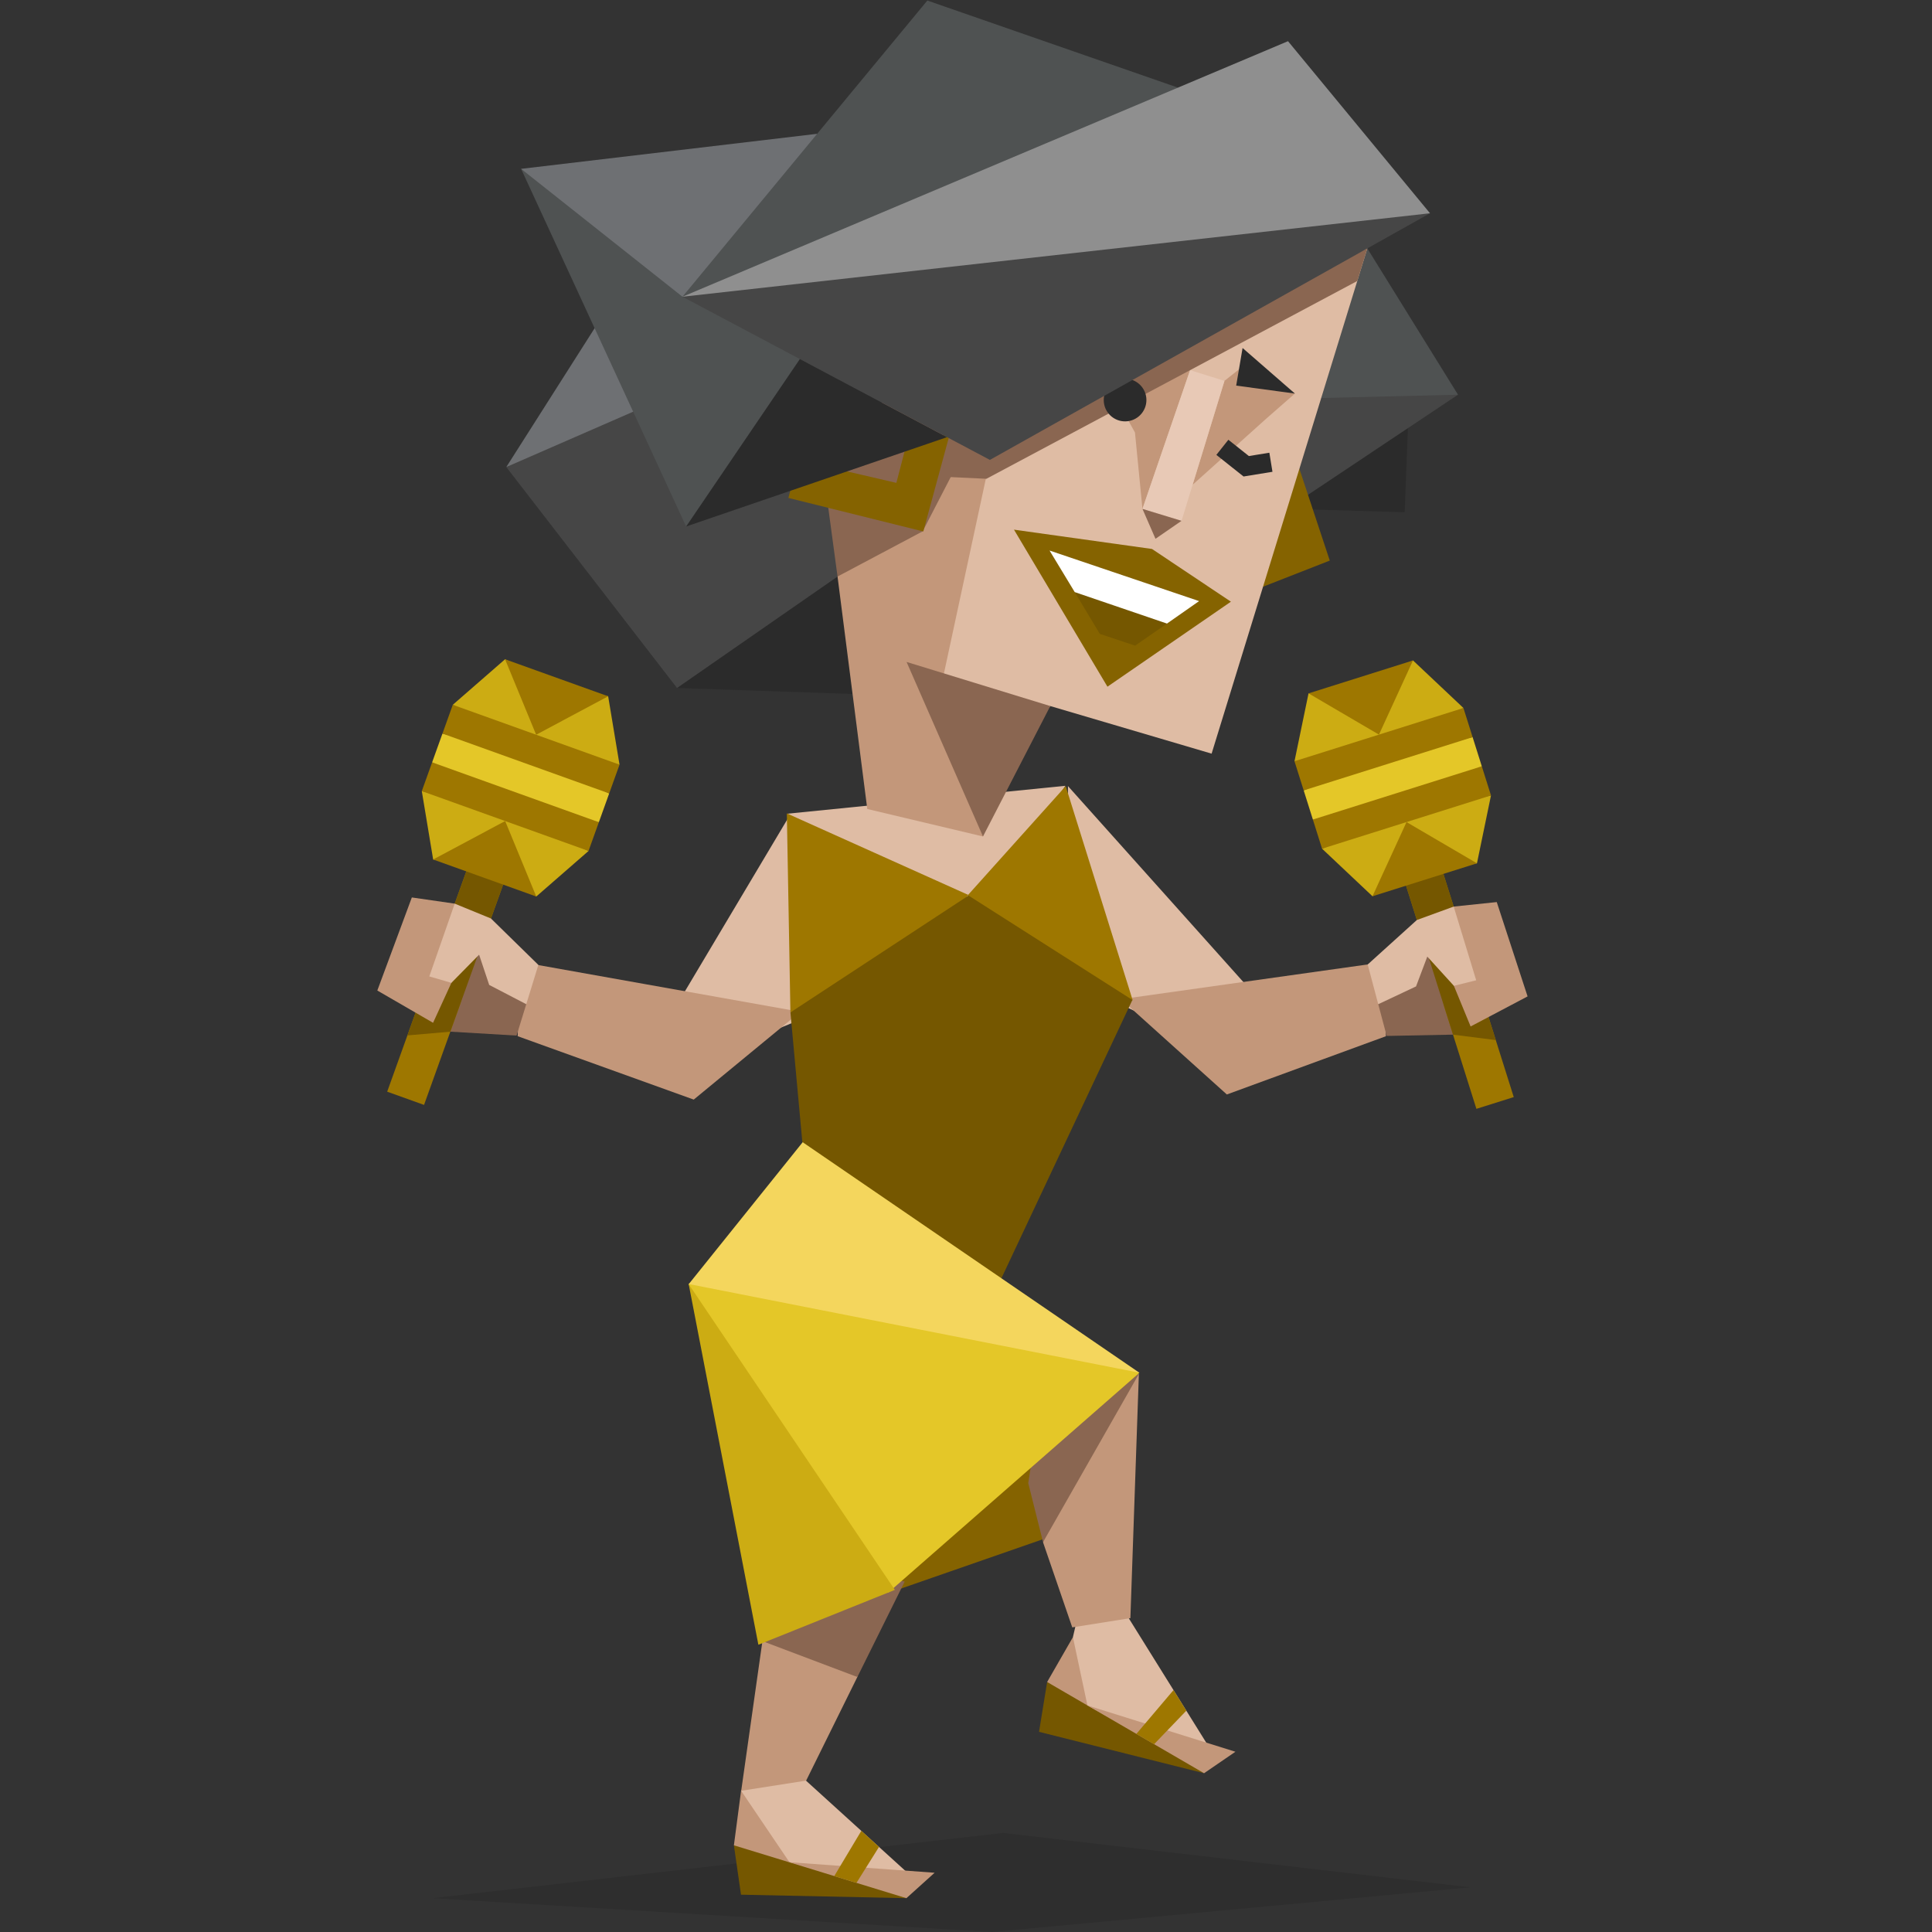 <svg xmlns="http://www.w3.org/2000/svg" viewBox="0 0 400 400" width="400" height="400" preserveAspectRatio="xMidYMid meet" style="width: 100%; height: 100%; transform: translate3d(0px, 0px, 0px); content-visibility: visible;"><rect x="0" y="0" width="400" height="400" fill="#333333" stroke="none"/><defs><clipPath id="__lottie_element_428"><rect width="400" height="400" x="0" y="0"></rect></clipPath></defs><g clip-path="url(#__lottie_element_428)"><g transform="matrix(1,0,0,1,79.47,-0.249)" opacity="0.1" style="display: block;"><g opacity="1" transform="matrix(1,0,0,1,117.531,389.994)"><path fill="rgb(0,0,0)" fill-opacity="1" d=" M-107.403,3.25 C-107.403,3.25 10.683,-10.255 10.683,-10.255 C10.683,-10.255 107.404,1.001 107.404,1.001 C107.404,1.001 8.36,10.255 8.36,10.255 C8.36,10.255 -107.403,3.25 -107.403,3.25z"></path></g></g><g transform="matrix(1,-0.008,0.008,1,76.62,1.089)" opacity="1" style="display: block;"><g opacity="1" transform="matrix(1,0,0,1,123.55,305.243)"><path fill="rgb(133,99,0)" fill-opacity="1" d=" M-17.754,23.931 C-17.754,23.931 13.588,13.313 13.588,13.313 C13.588,13.313 28.354,-21.254 28.354,-21.254 C28.354,-21.254 -26.694,-9.738 -26.694,-9.738 C-26.694,-9.738 -17.754,23.931 -17.754,23.931z"></path></g></g><g transform="matrix(0.998,0.067,-0.067,0.998,88,-9.789)" opacity="1" style="display: block;"><g opacity="1" transform="matrix(1,0,0,1,165.402,189.156)"><path fill="rgb(223,188,164)" fill-opacity="1" d=" M-21.071,-25.964 C-21.071,-25.964 24.615,18.663 24.615,18.663 C24.615,18.663 18.213,28.161 18.213,28.161 C18.213,28.161 -7.609,18.242 -7.609,18.242 C-7.609,18.242 -21.858,6.072 -21.858,6.072 C-21.858,6.072 -20.265,-14.69 -20.265,-14.69 C-20.265,-14.69 -21.071,-25.964 -21.071,-25.964z"></path></g></g><g transform="matrix(0.995,0.097,-0.097,0.995,95.198,-14.797)" opacity="1" style="display: block;"><g opacity="1" transform="matrix(1,0,0,1,185.47,210.071)"><path fill="rgb(195,151,122)" fill-opacity="1" d=" M-27.677,-2.672 C-27.677,-2.672 22.686,-14.842 22.686,-14.842 C22.686,-14.842 26.758,-11.116 26.758,-11.116 C26.758,-11.116 27.677,-0.361 27.677,-0.361 C27.677,-0.361 -3.939,14.841 -3.939,14.841 C-3.939,14.841 -27.677,-2.672 -27.677,-2.672z"></path></g></g><g transform="matrix(0.997,0.072,-0.072,0.997,89.691,-9.944)" opacity="1" style="display: block;"><g opacity="1" transform="matrix(1,0,0,1,0,0)"><g opacity="1" transform="matrix(1,0,0,1,220.931,197.725)"><path fill="rgb(138,102,81)" fill-opacity="1" d=" M-7.811,-0.546 C-7.811,-0.546 4.758,-11.984 4.758,-11.984 C4.758,-11.984 10.001,-3.124 10.001,-3.124 C10.001,-3.124 5.896,10.724 5.896,10.724 C5.896,10.724 -7.786,11.983 -7.786,11.983 C-7.786,11.983 -10.001,5.554 -10.001,5.554 C-10.001,5.554 -7.811,-0.546 -7.811,-0.546z"></path></g><g opacity="1" transform="matrix(1,0,0,1,227.053,198.013)"><path fill="rgb(158,119,0)" fill-opacity="1" d=" M13.255,22.43 C13.255,22.43 5.715,25.418 5.715,25.418 C5.715,25.418 -2.462,4.797 -2.462,4.797 C-2.462,4.797 -4,-0.148 -4,-0.148 C-4,-0.148 -8.919,-11.492 -8.919,-11.492 C-8.919,-11.492 -13.255,-22.426 -13.255,-22.426 C-13.255,-22.426 -5.717,-25.417 -5.717,-25.417 C-5.717,-25.417 -1.466,-14.695 -1.466,-14.695 C-1.466,-14.695 3.594,-0.389 3.594,-0.389 C3.594,-0.389 6.378,5.086 6.378,5.086 C6.378,5.086 13.255,22.43 13.255,22.43z"></path></g><g opacity="1" transform="matrix(1,0,0,1,224.772,190.765)"><path fill="rgb(117,87,0)" fill-opacity="1" d=" M10.973,18.169 C10.973,18.169 2.056,17.685 2.056,17.685 C2.056,17.685 -10.973,-15.18 -10.973,-15.18 C-10.973,-15.18 -3.435,-18.169 -3.435,-18.169 C-3.435,-18.169 10.973,18.169 10.973,18.169z"></path></g><g opacity="1" transform="matrix(1,0,0,1,233.361,193.454)"><path fill="rgb(195,151,122)" fill-opacity="1" d=" M-8.302,-11.472 C-8.302,-11.472 0.526,-13.044 0.526,-13.044 C0.526,-13.044 8.302,5.985 8.302,5.985 C8.302,5.985 -3.018,13.044 -3.018,13.044 C-3.018,13.044 -8.128,2.795 -8.128,2.795 C-8.128,2.795 -8.302,-11.472 -8.302,-11.472z"></path></g><g opacity="1" transform="matrix(1,0,0,1,219.482,192.631)"><path fill="rgb(223,188,164)" fill-opacity="1" d=" M-11.326,2.598 C-11.326,2.598 -8.552,10.648 -8.552,10.648 C-8.552,10.648 -1.013,6.409 -1.013,6.409 C-1.013,6.409 0.87,0.079 0.87,0.079 C0.87,0.079 6.8,5.721 6.8,5.721 C6.8,5.721 11.326,4.243 11.326,4.243 C11.326,4.243 5.576,-10.648 5.576,-10.648 C5.576,-10.648 -1.829,-7.326 -1.829,-7.326 C-1.829,-7.326 -11.326,2.598 -11.326,2.598z"></path></g><g opacity="1" transform="matrix(1,0,0,1,214.054,169.763)"><path fill="rgb(204,172,19)" fill-opacity="1" d=" M15.165,2.935 C15.165,2.935 3.85,5.272 3.85,5.272 C3.85,5.272 -5.926,11.297 -5.926,11.297 C-5.926,11.297 -17.051,2.225 -17.051,2.225 C-17.051,2.225 -1.469,-6.105 -1.469,-6.105 C-1.469,-6.105 17.051,-11.297 17.051,-11.297 C17.051,-11.297 15.165,2.935 15.165,2.935z"></path></g><g opacity="1" transform="matrix(1,0,0,1,212.887,162.285)"><path fill="rgb(158,119,0)" fill-opacity="1" d=" M18.218,-3.819 C18.218,-3.819 -15.885,9.703 -15.885,9.703 C-15.885,9.703 -18.218,3.82 -18.218,3.82 C-18.218,3.82 -1.705,-4.878 -1.705,-4.878 C-1.705,-4.878 15.886,-9.703 15.886,-9.703 C15.886,-9.703 18.218,-3.819 18.218,-3.819z"></path></g><g opacity="1" transform="matrix(1,0,0,1,210.555,156.401)"><path fill="rgb(228,199,40)" fill-opacity="1" d=" M18.219,-3.819 C18.219,-3.819 -15.885,9.703 -15.885,9.703 C-15.885,9.703 -18.219,3.819 -18.219,3.819 C-18.219,3.819 -2.173,-4.695 -2.173,-4.695 C-2.173,-4.695 15.885,-9.703 15.885,-9.703 C15.885,-9.703 18.219,-3.819 18.219,-3.819z"></path></g><g opacity="1" transform="matrix(1,0,0,1,208.221,150.516)"><path fill="rgb(158,119,0)" fill-opacity="1" d=" M18.219,-3.819 C18.219,-3.819 -15.885,9.703 -15.885,9.703 C-15.885,9.703 -18.219,3.819 -18.219,3.819 C-18.219,3.819 -1.707,-4.879 -1.707,-4.879 C-1.707,-4.879 15.887,-9.703 15.887,-9.703 C15.887,-9.703 18.219,-3.819 18.219,-3.819z"></path></g><g opacity="1" transform="matrix(1,0,0,1,207.055,143.038)"><path fill="rgb(204,172,19)" fill-opacity="1" d=" M5.925,-11.296 C5.925,-11.296 -4.149,-5.15 -4.149,-5.15 C-4.149,-5.15 -15.165,-2.934 -15.165,-2.934 C-15.165,-2.934 -17.053,11.297 -17.053,11.297 C-17.053,11.297 17.053,-2.225 17.053,-2.225 C17.053,-2.225 5.925,-11.296 5.925,-11.296z"></path></g><g opacity="1" transform="matrix(1,0,0,1,218.674,173.144)"><path fill="rgb(158,119,0)" fill-opacity="1" d=" M-10.545,7.916 C-10.545,7.916 -4.62,-7.917 -4.62,-7.917 C-4.62,-7.917 10.545,-0.446 10.545,-0.446 C10.545,-0.446 -10.545,7.916 -10.545,7.916z"></path></g><g opacity="1" transform="matrix(1,0,0,1,202.435,139.658)"><path fill="rgb(158,119,0)" fill-opacity="1" d=" M-10.544,0.446 C-10.544,0.446 4.619,7.916 4.619,7.916 C4.619,7.916 10.544,-7.916 10.544,-7.916 C10.544,-7.916 -10.544,0.446 -10.544,0.446z"></path></g></g></g><g transform="matrix(1,0,0,1,79.47,-0.249)" opacity="1" style="display: block;"><g opacity="1" transform="matrix(1,0,0,1,0,0)"><g opacity="1" transform="matrix(1,0,0,1,90.332,387.773)"><path fill="rgb(117,87,0)" fill-opacity="1" d=" M17.856,5.472 C17.856,5.472 -16.387,4.752 -16.387,4.752 C-16.387,4.752 -17.856,-5.472 -17.856,-5.472 C-17.856,-5.472 -1.591,-5.472 -1.591,-5.472 C-1.591,-5.472 17.856,5.472 17.856,5.472z"></path></g><g opacity="1" transform="matrix(1,0,0,1,91.728,372.841)"><path fill="rgb(223,188,164)" fill-opacity="1" d=" M-2.721,-17.85 C-2.721,-17.85 -4.356,-3.957 -4.356,-3.957 C-4.356,-3.957 17.765,16.124 17.765,16.124 C17.765,16.124 12.687,17.85 12.687,17.85 C12.687,17.85 -7.752,12.96 -7.752,12.96 C-7.752,12.96 -15.987,7.098 -15.987,7.098 C-15.987,7.098 -17.765,-1.842 -17.765,-1.842 C-17.765,-1.842 -2.721,-17.85 -2.721,-17.85z"></path></g><g opacity="1" transform="matrix(1,0,0,1,93.256,382.122)"><path fill="rgb(195,151,122)" fill-opacity="1" d=" M-19.292,-11.123 C-19.292,-11.123 -9.28,3.679 -9.28,3.679 C-9.28,3.679 20.78,5.858 20.78,5.858 C20.78,5.858 14.933,11.123 14.933,11.123 C14.933,11.123 -20.78,0.179 -20.78,0.179 C-20.78,0.179 -19.292,-11.123 -19.292,-11.123z"></path></g><g opacity="1" transform="matrix(1,0,0,1,97.888,384.693)"><path fill="rgb(158,119,0)" fill-opacity="1" d=" M0.968,-5.385 C0.968,-5.385 -4.632,3.975 -4.632,3.975 C-4.632,3.975 -0.035,5.385 -0.035,5.385 C-0.035,5.385 4.632,-2.059 4.632,-2.059 C4.632,-2.059 0.968,-5.385 0.968,-5.385z"></path></g></g><g opacity="1" transform="matrix(1,0.01,-0.01,1,3.737,-0.729)"><g opacity="1" transform="matrix(1,0,0,1,85.908,350.961)"><path fill="rgb(195,151,122)" fill-opacity="1" d=" M11.945,-3.931 C11.945,-3.931 1.477,17.8 1.477,17.8 C1.477,17.8 -11.945,20.039 -11.945,20.039 C-11.945,20.039 -7.871,-10.931 -7.871,-10.931 C-7.871,-10.931 -2.667,-20.038 -2.667,-20.038 C-2.667,-20.038 11.945,-3.931 11.945,-3.931z"></path></g><g opacity="1" transform="matrix(1,0,0,1,92.508,335.213)"><path fill="rgb(138,102,81)" fill-opacity="1" d=" M-14.339,4.809 C-14.339,4.809 5.266,11.995 5.266,11.995 C5.266,11.995 14.864,-7.863 14.864,-7.863 C14.864,-7.863 -2.838,-11.817 -2.838,-11.817 C-2.838,-11.817 -14.339,4.809 -14.339,4.809z"></path></g></g></g><g transform="matrix(0.998,-0.066,0.066,0.998,66.131,6.599)" opacity="1" style="display: block;"><g opacity="1" transform="matrix(1,0,0,1,73.26,193.67)"><path fill="rgb(223,188,164)" fill-opacity="1" d=" M13.163,-25.394 C13.163,-25.394 -15.748,16.574 -15.748,16.574 C-15.748,16.574 -5.767,23.094 -5.767,23.094 C-5.767,23.094 13.597,16.574 13.597,16.574 C13.597,16.574 15.748,-12.326 15.748,-12.326 C15.748,-12.326 13.163,-25.394 13.163,-25.394z"></path></g></g><g transform="matrix(0.994,-0.112,0.112,0.994,55.811,10.233)" opacity="1" style="display: block;"><g opacity="1" transform="matrix(1,0,0,1,57.512,210.174)"><path fill="rgb(195,151,122)" fill-opacity="1" d=" M29.345,0.069 C29.345,0.069 -23.576,-15.653 -23.576,-15.653 C-23.576,-15.653 -27.843,-12.154 -27.843,-12.154 C-27.843,-12.154 -29.345,-1.465 -29.345,-1.465 C-29.345,-1.465 5.393,15.652 5.393,15.652 C5.393,15.652 29.345,0.069 29.345,0.069z"></path></g></g><g transform="matrix(0.996,-0.094,0.094,0.996,53.414,17.225)" opacity="1" style="display: block;"><g opacity="1" transform="matrix(0.984,-0.177,0.177,0.984,-56.968,31.753)"><g opacity="1" transform="matrix(1,0,0,1,141.02,354.955)"><path fill="rgb(117,87,0)" fill-opacity="1" d=" M15.301,13.458 C15.301,13.458 -15.301,-3.975 -15.301,-3.975 C-15.301,-3.975 -10.913,-13.458 -10.913,-13.458 C-10.913,-13.458 4.301,-0.236 4.301,-0.236 C4.301,-0.236 15.301,13.458 15.301,13.458z"></path></g><g opacity="1" transform="matrix(1,0,0,1,146.846,344.194)"><path fill="rgb(223,188,164)" fill-opacity="1" d=" M3.052,-10.978 C3.052,-10.978 12.359,20.797 12.359,20.797 C12.359,20.797 8.143,19.789 8.143,19.789 C8.143,19.789 3.296,17.288 3.296,17.288 C3.296,17.288 -10.009,4.212 -10.009,4.212 C-10.009,4.212 -12.359,-3.698 -12.359,-3.698 C-12.359,-3.698 -9.104,-10.206 -9.104,-10.206 C-9.104,-10.206 -3.302,-20.797 -3.302,-20.797 C-3.302,-20.797 3.052,-10.978 3.052,-10.978z"></path></g><g opacity="1" transform="matrix(1,0,0,1,146.938,351.201)"><path fill="rgb(195,151,122)" fill-opacity="1" d=" M-9.196,-17.212 C-9.196,-17.212 -10.1,-2.793 -10.1,-2.793 C-10.1,-2.793 16.831,14.673 16.831,14.673 C16.831,14.673 9.383,17.212 9.383,17.212 C9.383,17.212 -16.83,-9.703 -16.83,-9.703 C-16.83,-9.703 -9.196,-17.212 -9.196,-17.212z"></path></g><g opacity="1" transform="matrix(1,0,0,1,150.641,354.991)"><path fill="rgb(158,119,0)" fill-opacity="1" d=" M4.212,-4.854 C4.212,-4.854 -5.624,1.814 -5.624,1.814 C-5.624,1.814 -2.664,4.854 -2.664,4.854 C-2.664,4.854 5.624,-0.036 5.624,-0.036 C5.624,-0.036 4.212,-4.854 4.212,-4.854z"></path></g></g><g opacity="1" transform="matrix(1,0,0,1,144.996,307.47)"><path fill="rgb(195,151,122)" fill-opacity="1" d=" M11.398,-24.395 C11.398,-24.395 4.902,25.746 4.902,25.746 C4.902,25.746 -7.254,26.518 -7.254,26.518 C-7.254,26.518 -11.612,8.451 -11.612,8.451 C-11.612,8.451 -0.455,-26.517 -0.455,-26.517 C-0.455,-26.517 11.398,-24.395 11.398,-24.395z"></path></g><g opacity="1" transform="matrix(1,0,0,1,143.543,296.926)"><path fill="rgb(138,102,81)" fill-opacity="1" d=" M-12.062,6.477 C-12.062,6.477 -10.167,18.94 -10.167,18.94 C-10.167,18.94 12.851,-13.849 12.851,-13.849 C12.851,-13.849 -5.165,-20.724 -5.165,-20.724 C-5.165,-20.724 -12.062,6.477 -12.062,6.477z"></path></g></g><g transform="matrix(1,-0.019,0.019,1,73.956,2.086)" opacity="1" style="display: block;"><g opacity="1" transform="matrix(1,0,0,1,114.311,175.429)"><path fill="rgb(223,188,164)" fill-opacity="1" d=" M-28.488,-7.409 C-28.488,-7.409 29.207,-12.096 29.207,-12.096 C29.207,-12.096 10.714,14.434 10.714,14.434 C10.714,14.434 -28.488,-7.409 -28.488,-7.409z"></path></g><g opacity="1" transform="matrix(1,0,0,1,105.27,190.14)"><path fill="rgb(158,119,0)" fill-opacity="1" d=" M-19.51,-22.193 C-19.51,-22.193 -19.551,19.013 -19.551,19.013 C-19.551,19.013 9.003,6.812 9.003,6.812 C9.003,6.812 17.709,-4.613 17.709,-4.613 C17.709,-4.613 -19.51,-22.193 -19.51,-22.193z"></path></g><g opacity="1" transform="matrix(1,0,0,1,141.292,184.197)"><path fill="rgb(158,119,0)" fill-opacity="1" d=" M-18.456,1.455 C-18.456,1.455 2.289,-20.793 2.289,-20.793 C2.289,-20.793 15.314,23.793 15.314,23.793 C15.314,23.793 -7.496,16.067 -7.496,16.067 C-7.496,16.067 -18.456,1.455 -18.456,1.455z"></path></g><g opacity="1" transform="matrix(1,0,0,1,122.325,228.814)"><path fill="rgb(117,87,0)" fill-opacity="1" d=" M-36.605,-19.661 C-36.605,-19.661 -34.646,7.282 -34.646,7.282 C-34.646,7.282 2.573,43.16 2.573,43.16 C2.573,43.16 34.218,-20.896 34.218,-20.896 C34.218,-20.896 0.712,-43.148 0.712,-43.148 C0.712,-43.148 -36.605,-19.661 -36.605,-19.661z"></path></g></g><g transform="matrix(1,-0.008,0.008,1,76.62,1.089)" opacity="1" style="display: block;"><g opacity="1" transform="matrix(1,0,0,1,110.15,289.148)"><path fill="rgb(228,199,40)" fill-opacity="1" d=" M-19.817,-39.911 C-19.817,-39.911 46.85,-4.751 46.85,-4.751 C46.85,-4.751 -5.455,40.299 -5.455,40.299 C-5.455,40.299 -16.878,37.896 -16.878,37.896 C-16.878,37.896 -46.345,-23.88 -46.345,-23.88 C-46.345,-23.88 -19.817,-39.911 -19.817,-39.911z"></path></g><g opacity="1" transform="matrix(1,0,0,1,85.332,302.306)"><path fill="rgb(204,172,19)" fill-opacity="1" d=" M-21.487,-37.018 C-21.487,-37.018 20.687,26.619 20.687,26.619 C20.687,26.619 -7.659,37.753 -7.659,37.753 C-7.659,37.753 -21.487,-37.018 -21.487,-37.018z"></path></g><g opacity="1" transform="matrix(1,0,0,1,110.15,259.586)"><path fill="rgb(244,214,93)" fill-opacity="1" d=" M46.854,24.793 C46.854,24.793 -46.284,5.683 -46.284,5.683 C-46.284,5.683 -22.471,-23.49 -22.471,-23.49 C-22.471,-23.49 46.854,24.793 46.854,24.793z"></path></g></g><g transform="matrix(0.996,-0.087,0.087,0.996,60.74,8.982)" opacity="1" style="display: block;"><g opacity="1" transform="matrix(1,0,0,1,0,0)"><g opacity="1" transform="matrix(1,0,0,1,20.979,196.403)"><path fill="rgb(138,102,81)" fill-opacity="1" d=" M7.896,-0.203 C7.896,-0.203 -4.034,-12.307 -4.034,-12.307 C-4.034,-12.307 -9.75,-3.746 -9.75,-3.746 C-9.75,-3.746 -6.406,10.305 -6.406,10.305 C-6.406,10.305 7.188,12.307 7.188,12.307 C7.188,12.307 9.75,6.007 9.75,6.007 C9.75,6.007 7.896,-0.203 7.896,-0.203z"></path></g><g opacity="1" transform="matrix(1,0,0,1,14.916,196.276)"><path fill="rgb(158,119,0)" fill-opacity="1" d=" M-14.454,21.674 C-14.454,21.674 -7.088,25.069 -7.088,25.069 C-7.088,25.069 2.197,4.922 2.197,4.922 C2.197,4.922 4.003,0.068 4.003,0.068 C4.003,0.068 9.53,-10.991 9.53,-10.991 C9.53,-10.991 14.454,-21.675 14.454,-21.675 C14.454,-21.675 7.09,-25.07 7.09,-25.07 C7.09,-25.07 2.263,-14.596 2.263,-14.596 C2.263,-14.596 -3.567,-0.586 -3.567,-0.586 C-3.567,-0.586 -6.644,4.731 -6.644,4.731 C-6.644,4.731 -14.454,21.674 -14.454,21.674z"></path></g><g opacity="1" transform="matrix(1,0,0,1,17.507,188.957)"><path fill="rgb(117,87,0)" fill-opacity="1" d=" M-11.863,17.751 C-11.863,17.751 -2.934,17.751 -2.934,17.751 C-2.934,17.751 11.863,-14.355 11.863,-14.355 C11.863,-14.355 4.499,-17.751 4.499,-17.751 C4.499,-17.751 -11.863,17.751 -11.863,17.751z"></path></g><g opacity="1" transform="matrix(1,0,0,1,9.015,191.447)"><path fill="rgb(195,151,122)" fill-opacity="1" d=" M8.765,-11.071 C8.765,-11.071 0.034,-13.12 0.034,-13.12 C0.034,-13.12 -8.765,5.457 -8.765,5.457 C-8.765,5.457 2.156,13.12 2.156,13.12 C2.156,13.12 7.815,3.164 7.815,3.164 C7.815,3.164 8.765,-11.071 8.765,-11.071z"></path></g><g opacity="1" transform="matrix(1,0,0,1,22.582,191.393)"><path fill="rgb(223,188,164)" fill-opacity="1" d=" M11.354,3.129 C11.354,3.129 8.147,11.017 8.147,11.017 C8.147,11.017 0.849,6.372 0.849,6.372 C0.849,6.372 -0.687,-0.048 -0.687,-0.048 C-0.687,-0.048 -6.915,5.263 -6.915,5.263 C-6.915,5.263 -11.354,3.539 -11.354,3.539 C-11.354,3.539 -4.802,-11.017 -4.802,-11.017 C-4.802,-11.017 2.412,-7.297 2.412,-7.297 C2.412,-7.297 11.354,3.129 11.354,3.129z"></path></g><g opacity="1" transform="matrix(1,0,0,1,29.679,168.472)"><path fill="rgb(204,172,19)" fill-opacity="1" d=" M-15.549,2.408 C-15.549,2.408 -4.378,5.356 -4.378,5.356 C-4.378,5.356 5.055,11.905 5.055,11.905 C5.055,11.905 16.659,3.45 16.659,3.45 C16.659,3.45 1.551,-5.714 1.551,-5.714 C1.551,-5.714 -16.659,-11.905 -16.659,-11.905 C-16.659,-11.905 -15.549,2.408 -15.549,2.408z"></path></g><g opacity="1" transform="matrix(1,0,0,1,31.003,161.37)"><path fill="rgb(158,119,0)" fill-opacity="1" d=" M-17.983,-4.804 C-17.983,-4.804 15.334,10.551 15.334,10.551 C15.334,10.551 17.983,4.804 17.983,4.804 C17.983,4.804 1.968,-4.779 1.968,-4.779 C1.968,-4.779 -15.336,-10.551 -15.336,-10.551 C-15.336,-10.551 -17.983,-4.804 -17.983,-4.804z"></path></g><g opacity="1" transform="matrix(1,0,0,1,33.652,155.622)"><path fill="rgb(228,199,40)" fill-opacity="1" d=" M-17.984,-4.804 C-17.984,-4.804 15.334,10.552 15.334,10.552 C15.334,10.552 17.984,4.803 17.984,4.803 C17.984,4.803 2.424,-4.572 2.424,-4.572 C2.424,-4.572 -15.334,-10.553 -15.334,-10.553 C-15.334,-10.553 -17.984,-4.804 -17.984,-4.804z"></path></g><g opacity="1" transform="matrix(1,0,0,1,36.303,149.872)"><path fill="rgb(158,119,0)" fill-opacity="1" d=" M-17.984,-4.804 C-17.984,-4.804 15.333,10.552 15.333,10.552 C15.333,10.552 17.984,4.803 17.984,4.803 C17.984,4.803 1.969,-4.779 1.969,-4.779 C1.969,-4.779 -15.336,-10.552 -15.336,-10.552 C-15.336,-10.552 -17.984,-4.804 -17.984,-4.804z"></path></g><g opacity="1" transform="matrix(1,0,0,1,37.627,142.771)"><path fill="rgb(204,172,19)" fill-opacity="1" d=" M-5.055,-11.904 C-5.055,-11.904 4.669,-5.219 4.669,-5.219 C4.669,-5.219 15.548,-2.408 15.548,-2.408 C15.548,-2.408 16.66,11.905 16.66,11.905 C16.66,11.905 -16.66,-3.451 -16.66,-3.451 C-16.66,-3.451 -5.055,-11.904 -5.055,-11.904z"></path></g><g opacity="1" transform="matrix(1,0,0,1,24.433,172.31)"><path fill="rgb(158,119,0)" fill-opacity="1" d=" M10.302,8.066 C10.302,8.066 5.245,-8.066 5.245,-8.066 C5.245,-8.066 -10.302,-1.43 -10.302,-1.43 C-10.302,-1.43 10.302,8.066 10.302,8.066z"></path></g><g opacity="1" transform="matrix(1,0,0,1,42.873,138.933)"><path fill="rgb(158,119,0)" fill-opacity="1" d=" M10.301,1.43 C10.301,1.43 -5.247,8.065 -5.247,8.065 C-5.247,8.065 -10.301,-8.065 -10.301,-8.065 C-10.301,-8.065 10.301,1.43 10.301,1.43z"></path></g></g></g><g transform="matrix(1,-0.016,0.016,1,74.412,1.741)" opacity="1" style="display: block;"><g opacity="1" transform="matrix(1,0,0,1,81.732,127.98)"><path fill="rgb(43,43,43)" fill-opacity="1" d=" M-18.238,13.735 C-18.238,13.735 18.238,15.561 18.238,15.561 C18.238,15.561 18.238,-15.561 18.238,-15.561 C18.238,-15.561 -18.238,13.735 -18.238,13.735z"></path></g><g opacity="1" transform="matrix(1,0,0,1,46.68,77.182)"><path fill="rgb(110,112,115)" fill-opacity="1" d=" M6.234,-18.236 C6.234,-18.236 -17.795,18.236 -17.795,18.236 C-17.795,18.236 17.795,9.417 17.795,9.417 C17.795,9.417 6.234,-18.236 6.234,-18.236z"></path></g><g opacity="1" transform="matrix(1,0,0,1,0,0)"><g opacity="1" transform="matrix(1,0,0,1,202.996,93.205)"><path fill="rgb(43,43,43)" fill-opacity="1" d=" M12.641,-2.855 C12.641,-2.855 11.693,14.54 11.693,14.54 C11.693,14.54 -12.641,13.44 -12.641,13.44 C-12.641,13.44 -7.26,-14.54 -7.26,-14.54 C-7.26,-14.54 12.641,-2.855 12.641,-2.855z"></path></g><g opacity="1" transform="matrix(1,0,0,1,210.324,71.19)"><path fill="rgb(79,82,82)" fill-opacity="1" d=" M-2.496,-18.177 C-2.496,-18.177 15.79,12.407 15.79,12.407 C15.79,12.407 -4.425,18.177 -4.425,18.177 C-4.425,18.177 -12.536,12.64 -12.536,12.64 C-12.536,12.64 -15.79,-11.004 -15.79,-11.004 C-15.79,-11.004 -2.496,-18.177 -2.496,-18.177z"></path></g><g opacity="1" transform="matrix(1,0,0,1,204.764,95.121)"><path fill="rgb(70,70,70)" fill-opacity="1" d=" M21.35,-11.524 C21.35,-11.524 -6.976,-11.291 -6.976,-11.291 C-6.976,-11.291 -21.35,-2.759 -21.35,-2.759 C-21.35,-2.759 -14.409,11.524 -14.409,11.524 C-14.409,11.524 21.35,-11.524 21.35,-11.524z"></path></g></g><g opacity="1" transform="matrix(1,0,0,1,63.371,95.434)"><path fill="rgb(70,70,70)" fill-opacity="1" d=" M-34.486,-0.016 C-34.486,-0.016 11.12,21.338 11.12,21.338 C11.12,21.338 33.712,23.745 33.712,23.745 C33.712,23.745 34.486,-3.055 34.486,-3.055 C34.486,-3.055 22.378,-23.745 22.378,-23.745 C22.378,-23.745 -34.486,-0.016 -34.486,-0.016z"></path></g><g opacity="1" transform="matrix(0.999,-0.032,0.032,0.999,189.323,107.176)"><path fill="rgb(133,99,0)" fill-opacity="1" d=" M1.679,-16.959 C1.679,-16.959 9.371,10.641 9.371,10.641 C9.371,10.641 -9.371,16.959 -9.371,16.959 C-9.371,16.959 -6.181,7.173 -6.181,7.173 C-6.181,7.173 -1.223,5.442 -1.223,5.442 C-1.223,5.442 -3.202,-1.975 -3.202,-1.975 C-3.202,-1.975 -4.577,-7.688 -4.577,-7.688 C-4.577,-7.688 1.679,-16.959 1.679,-16.959z"></path></g><g opacity="1" transform="matrix(1,0,0,1,151.081,106.504)"><path fill="rgb(223,188,164)" fill-opacity="1" d=" M-56.747,-10.537 C-56.747,-10.537 -51.07,22.144 -51.07,22.144 C-51.07,22.144 -40.576,52.243 -40.576,52.243 C-40.576,52.243 -21.556,53.49 -21.556,53.49 C-21.556,53.49 -10.39,40.188 -10.39,40.188 C-10.39,40.188 22.844,50.573 22.844,50.573 C22.844,50.573 56.747,-53.49 56.747,-53.49 C56.747,-53.49 -23.633,-34.071 -23.633,-34.071 C-23.633,-34.071 -56.747,-10.537 -56.747,-10.537z"></path></g><g opacity="1" transform="matrix(1,0,0,1,117.513,123.856)"><path fill="rgb(195,151,122)" fill-opacity="1" d=" M11.494,-28.315 C11.494,-28.315 0.842,17.588 0.842,17.588 C0.842,17.588 23.179,22.836 23.179,22.836 C23.179,22.836 10.062,38.344 10.062,38.344 C10.062,38.344 8.815,49.607 8.815,49.607 C8.815,49.607 -15.043,43.535 -15.043,43.535 C-15.043,43.535 -20.429,-4.677 -20.429,-4.677 C-20.429,-4.677 -18.491,-12.775 -18.491,-12.775 C-18.491,-12.775 -23.179,-27.888 -23.179,-27.888 C-23.179,-27.888 3.184,-49.607 3.184,-49.607 C3.184,-49.607 11.494,-28.315 11.494,-28.315z"></path></g><g opacity="1" transform="matrix(1,0,0,1,181.618,89.366)"><path fill="rgb(195,151,122)" fill-opacity="1" d=" M-0.422,-12.001 C-0.422,-12.001 -3.799,-9.403 -3.799,-9.403 C-3.799,-9.403 -10.741,12.001 -10.741,12.001 C-10.741,12.001 4.723,-1.445 4.723,-1.445 C4.723,-1.445 10.741,-6.548 10.741,-6.548 C10.741,-6.548 -0.422,-12.001 -0.422,-12.001z"></path></g><g opacity="1" transform="matrix(1,0,0,1,159.887,88.832)"><path fill="rgb(195,151,122)" fill-opacity="1" d=" M10.857,-11.207 C10.857,-11.207 5.73,-16.919 5.73,-16.919 C5.73,-16.919 -10.857,-17.355 -10.857,-17.355 C-10.857,-17.355 -0.761,1.517 -0.761,1.517 C-0.761,1.517 0.536,17.355 0.536,17.355 C0.536,17.355 10.857,-11.207 10.857,-11.207z"></path></g><g opacity="1" transform="matrix(1,0,0,1,109.229,99.695)"><path fill="rgb(138,102,81)" fill-opacity="1" d=" M5.625,10.415 C5.625,10.415 -12.146,19.483 -12.146,19.483 C-12.146,19.483 -14.896,-3.728 -14.896,-3.728 C-14.896,-3.728 0.572,-19.483 0.572,-19.483 C0.572,-19.483 14.896,-6.845 14.896,-6.845 C14.896,-6.845 5.625,10.415 5.625,10.415z"></path></g><g opacity="1" transform="matrix(1,0,0,1,169.121,93.205)"><path fill="rgb(232,201,182)" fill-opacity="1" d=" M1.623,-15.579 C1.623,-15.579 8.698,-13.242 8.698,-13.242 C8.698,-13.242 -0.648,15.579 -0.648,15.579 C-0.648,15.579 -8.698,12.983 -8.698,12.983 C-8.698,12.983 1.623,-15.579 1.623,-15.579z"></path></g><g opacity="1" transform="matrix(1,0,0,1,164.448,109.303)"><path fill="rgb(138,102,81)" fill-opacity="1" d=" M-4.025,-3.116 C-4.025,-3.116 -1.427,3.116 -1.427,3.116 C-1.427,3.116 4.025,-0.518 4.025,-0.518 C4.025,-0.518 -4.025,-3.116 -4.025,-3.116z"></path></g><g opacity="1" transform="matrix(1,0,0,1,161.128,76.225)"><path fill="rgb(138,102,81)" fill-opacity="1" d=" M44.515,-16.502 C44.515,-16.502 -32.9,23.212 -32.9,23.212 C-32.9,23.212 -46.7,22.347 -46.7,22.347 C-46.7,22.347 -41.58,10.016 -41.58,10.016 C-41.58,10.016 4.49,-4.312 4.49,-4.312 C4.49,-4.312 46.7,-23.212 46.7,-23.212 C46.7,-23.212 44.515,-16.502 44.515,-16.502z"></path></g><g opacity="1" transform="matrix(1,0,0,1,61.472,71.031)"><path fill="rgb(79,82,82)" fill-opacity="1" d=" M18.395,-15.911 C18.395,-15.911 13.936,-26.599 13.936,-26.599 C13.936,-26.599 -28.536,-37.286 -28.536,-37.286 C-28.536,-37.286 4.439,37.286 4.439,37.286 C4.439,37.286 25.768,18.335 25.768,18.335 C25.768,18.335 28.536,3.005 28.536,3.005 C28.536,3.005 18.395,-15.911 18.395,-15.911z"></path></g><g opacity="1" transform="matrix(1,0,0,1,63.635,44.109)"><path fill="rgb(110,112,115)" fill-opacity="1" d=" M2.277,16.639 C2.277,16.639 -30.699,-10.365 -30.699,-10.365 C-30.699,-10.365 30.699,-16.639 30.699,-16.639 C30.699,-16.639 23.267,4.926 23.267,4.926 C23.267,4.926 2.277,16.639 2.277,16.639z"></path></g><g opacity="1" transform="matrix(1,0,0,1,117.536,30.5)"><path fill="rgb(79,82,82)" fill-opacity="1" d=" M-51.625,30.249 C-51.625,30.249 11.201,12.611 11.201,12.611 C11.201,12.611 51.625,-11.391 51.625,-11.391 C51.625,-11.391 0.044,-30.249 0.044,-30.249 C0.044,-30.249 -51.625,30.249 -51.625,30.249z"></path></g><g opacity="1" transform="matrix(1,0,0,1,186.778,76.327)"><path fill="rgb(43,43,43)" fill-opacity="1" d=" M-5.098,-3.113 C-5.098,-3.113 5.582,6.492 5.582,6.492 C5.582,6.492 -6.546,4.652 -6.546,4.652 C-6.546,4.652 -5.098,-3.113 -5.098,-3.113z"></path></g><g opacity="1" transform="matrix(1,0,0,1,156.038,126.431)"><path fill="rgb(133,99,0)" fill-opacity="1" d=" M-22.277,-16.371 C-22.277,-16.371 6.229,-11.917 6.229,-11.917 C6.229,-11.917 22.387,-0.745 22.387,-0.745 C22.387,-0.745 -3.45,16.439 -3.45,16.439 C-3.45,16.439 -22.277,-16.371 -22.277,-16.371z"></path></g><g opacity="1" transform="matrix(1,0,0,1,155.622,127.195)"><path fill="rgb(117,87,0)" fill-opacity="1" d=" M-9.494,-4.01 C-9.494,-4.01 0.651,-7.352 0.651,-7.352 C0.651,-7.352 9.494,2.809 9.494,2.809 C9.494,2.809 2.83,7.272 2.83,7.272 C2.83,7.272 -4.434,4.724 -4.434,4.724 C-4.434,4.724 -9.494,-4.01 -9.494,-4.01z"></path></g><g opacity="1" transform="matrix(1,0,0,1,156.453,122.181)"><path fill="rgb(255,255,255)" fill-opacity="1" d=" M-10.325,1.004 C-10.325,1.004 8.663,7.823 8.663,7.823 C8.663,7.823 15.388,3.28 15.388,3.28 C15.388,3.28 -15.398,-7.682 -15.398,-7.682 C-15.398,-7.682 -10.325,1.004 -10.325,1.004z"></path></g><g opacity="1" transform="matrix(0.999,-0.047,0.047,0.999,104.202,100.671)"><path fill="rgb(133,99,0)" fill-opacity="1" d=" M17.109,-9.955 C17.109,-9.955 10.327,9.955 10.327,9.955 C10.327,9.955 -17.109,1.27 -17.109,1.27 C-17.109,1.27 -15.566,-3.364 -15.566,-3.364 C-15.566,-3.364 -8.766,-4.679 -8.766,-4.679 C-8.766,-4.679 5.394,-0.432 5.394,-0.432 C5.394,-0.432 7.914,-8.08 7.914,-8.08 C7.914,-8.08 17.109,-9.955 17.109,-9.955z"></path></g><g opacity="1" transform="matrix(1,0,0,1,125.891,155.274)"><path fill="rgb(138,102,81)" fill-opacity="1" d=" M14.801,-8.582 C14.801,-8.582 -14.801,-18.189 -14.801,-18.189 C-14.801,-18.189 0.438,18.189 0.438,18.189 C0.438,18.189 14.801,-8.582 14.801,-8.582z"></path></g><g opacity="1" transform="matrix(1,0,0,1,93.06,91.177)"><path fill="rgb(43,43,43)" fill-opacity="1" d=" M-3.051,-17.141 C-3.051,-17.141 -27.148,17.141 -27.148,17.141 C-27.148,17.141 27.148,-0.486 27.148,-0.486 C27.148,-0.486 -3.051,-17.141 -3.051,-17.141z"></path></g><g opacity="1" transform="matrix(1,0,0,1,62.984,118.566)"><path fill="rgb(70,70,70)" fill-opacity="1" d=" M-34.1,-23.149 C-34.1,-23.149 34.1,0.613 34.1,0.613 C34.1,0.613 0.51,23.149 0.51,23.149 C0.51,23.149 -34.1,-23.149 -34.1,-23.149z"></path></g></g><g transform="matrix(0.999,0.035,-0.035,0.999,77.182,-4.662)" opacity="1" style="display: none;"><g opacity="1" transform="matrix(1.087,0,0,1.087,183.414,92.362)"><path fill="rgb(43,43,43)" fill-opacity="1" d=" M4.417,0 C4.417,2.439 2.439,4.417 0,4.417 C-2.439,4.417 -4.417,2.439 -4.417,0 C-4.417,-2.439 -2.439,-4.417 0,-4.417 C2.439,-4.417 4.417,-2.439 4.417,0z"></path></g><g opacity="1" transform="matrix(1.087,0,0,1.087,157.185,83.597)"><path fill="rgb(43,43,43)" fill-opacity="1" d=" M4.418,0 C4.418,2.439 2.438,4.417 -0.001,4.417 C-2.44,4.417 -4.417,2.439 -4.417,0 C-4.417,-2.439 -2.44,-4.417 -0.001,-4.417 C2.438,-4.417 4.418,-2.439 4.418,0z"></path></g></g><g transform="matrix(1,-0.016,0.016,1,74.412,1.741)" opacity="1" style="display: block;"><g opacity="0" transform="matrix(1.1,0,0,1.1,183.414,92.362)"><path fill="rgb(43,43,43)" fill-opacity="1" d=" M4.417,0 C4.417,2.439 2.439,4.417 0,4.417 C-2.439,4.417 -4.417,2.439 -4.417,0 C-4.417,-2.439 -2.439,-4.417 0,-4.417 C2.439,-4.417 4.417,-2.439 4.417,0z"></path></g><g opacity="1" transform="matrix(1,0,0,1,157.185,83.597)"><path fill="rgb(43,43,43)" fill-opacity="1" d=" M4.418,0 C4.418,2.439 2.438,4.417 -0.001,4.417 C-2.44,4.417 -4.417,2.439 -4.417,0 C-4.417,-2.439 -2.44,-4.417 -0.001,-4.417 C2.438,-4.417 4.418,-2.439 4.418,0z"></path></g></g><g transform="matrix(1,0.014,-0.014,1,193.689,199.769)" opacity="1" style="display: none;"><g opacity="1" transform="matrix(1,0,0,1,0,0)"><path stroke-linecap="butt" stroke-linejoin="miter" fill-opacity="0" stroke-miterlimit="4" stroke="rgb(42,42,42)" stroke-opacity="1" stroke-width="4" d=" M41.125,-111.375 C41.125,-111.375 34.618,-111.605 34.618,-111.605 C34.618,-111.605 29.75,-115.5 29.75,-115.5"></path></g><g opacity="1" transform="matrix(1,0,0,1,0,0)"><path stroke-linecap="butt" stroke-linejoin="miter" fill-opacity="0" stroke-miterlimit="4" stroke="rgb(42,42,42)" stroke-opacity="1" stroke-width="4" d=" M56.625,-106.5 C56.625,-106.5 61.5,-102.5 61.5,-102.5 C61.5,-102.5 66.625,-103.25 66.625,-103.25"></path></g></g><g transform="matrix(1,-0.016,0.016,1,198.156,200.02)" opacity="1" style="display: block;"><g opacity="1" transform="matrix(1,0,0,1,0,0)"><path stroke-linecap="butt" stroke-linejoin="miter" fill-opacity="0" stroke-miterlimit="4" stroke="rgb(42,42,42)" stroke-opacity="1" stroke-width="4" d=" M56.625,-106.5 C56.625,-106.5 61.5,-102.5 61.5,-102.5 C61.5,-102.5 66.625,-103.25 66.625,-103.25"></path></g></g><g transform="matrix(1,-0.016,0.016,1,74.412,1.741)" opacity="1" style="display: block;"><g opacity="1" transform="matrix(1,0,0,1,143.416,70.745)"><path fill="rgb(70,70,70)" fill-opacity="1" d=" M77.505,-24.797 C77.505,-24.797 -14.41,24.797 -14.41,24.797 C-14.41,24.797 -77.505,-9.996 -77.505,-9.996 C-77.505,-9.996 -4.163,-19.785 -4.163,-19.785 C-4.163,-19.785 77.505,-24.797 77.505,-24.797z"></path></g><g opacity="1" transform="matrix(1,0,0,1,143.416,35.304)"><path fill="rgb(143,143,143)" fill-opacity="1" d=" M77.505,10.645 C77.505,10.645 48.683,-25.445 48.683,-25.445 C48.683,-25.445 -77.505,25.445 -77.505,25.445 C-77.505,25.445 77.505,10.645 77.505,10.645z"></path></g></g><g transform="matrix(0.995,0.101,-0.101,0.995,185.229,217.784)" opacity="1" style="display: block;"><g opacity="1" transform="matrix(1,0,0,1,0,0)"><g opacity="1" transform="matrix(1,0,0,1,0,0)"><path stroke-linecap="butt" stroke-linejoin="miter" fill-opacity="0" stroke-miterlimit="4" stroke="rgb(229,200,40)" stroke-opacity="1" stroke-width="4" d="M0 0"></path></g><g opacity="1" transform="matrix(1,0,0,1,0,0)"><path stroke-linecap="butt" stroke-linejoin="miter" fill-opacity="0" stroke-miterlimit="4" stroke="rgb(229,200,40)" stroke-opacity="1" stroke-width="4" d="M0 0"></path></g><g opacity="1" transform="matrix(1,0,0,1,0,0)"><path stroke-linecap="butt" stroke-linejoin="miter" fill-opacity="0" stroke-miterlimit="4" stroke="rgb(229,200,40)" stroke-opacity="1" stroke-width="4" d="M0 0"></path></g></g><g opacity="1" transform="matrix(-0.69,0.724,-0.724,-0.69,-177.237,-19.66)"><g opacity="1" transform="matrix(1,0,0,1,0,0)"><path stroke-linecap="butt" stroke-linejoin="miter" fill-opacity="0" stroke-miterlimit="4" stroke="rgb(229,200,40)" stroke-opacity="1" stroke-width="4" d="M0 0"></path></g><g opacity="1" transform="matrix(1,0,0,1,0,0)"><path stroke-linecap="butt" stroke-linejoin="miter" fill-opacity="0" stroke-miterlimit="4" stroke="rgb(229,200,40)" stroke-opacity="1" stroke-width="4" d="M0 0"></path></g><g opacity="1" transform="matrix(1,0,0,1,0,0)"><path stroke-linecap="butt" stroke-linejoin="miter" fill-opacity="0" stroke-miterlimit="4" stroke="rgb(229,200,40)" stroke-opacity="1" stroke-width="4" d="M0 0"></path></g></g></g><g transform="matrix(0.889,0.457,0.457,-0.889,385.438,160.341)" opacity="1" style="display: block;"><g opacity="1" transform="matrix(1,0,0,1,0,0)"><g opacity="1" transform="matrix(1,0,0,1,0,0)"><path stroke-linecap="butt" stroke-linejoin="miter" fill-opacity="0" stroke-miterlimit="4" stroke="rgb(229,200,40)" stroke-opacity="1" stroke-width="4" d="M0 0"></path></g><g opacity="1" transform="matrix(1,0,0,1,0,0)"><path stroke-linecap="butt" stroke-linejoin="miter" fill-opacity="0" stroke-miterlimit="4" stroke="rgb(229,200,40)" stroke-opacity="1" stroke-width="4" d="M0 0"></path></g><g opacity="1" transform="matrix(1,0,0,1,0,0)"><path stroke-linecap="butt" stroke-linejoin="miter" fill-opacity="0" stroke-miterlimit="4" stroke="rgb(229,200,40)" stroke-opacity="1" stroke-width="4" d="M0 0"></path></g></g><g opacity="1" transform="matrix(-0.972,-0.234,0.234,-0.972,-153.927,-111.83)"><g opacity="1" transform="matrix(1,0,0,1,0,0)"><path stroke-linecap="butt" stroke-linejoin="miter" fill-opacity="0" stroke-miterlimit="4" stroke="rgb(229,200,40)" stroke-opacity="1" stroke-width="4" d="M0 0"></path></g><g opacity="1" transform="matrix(1,0,0,1,0,0)"><path stroke-linecap="butt" stroke-linejoin="miter" fill-opacity="0" stroke-miterlimit="4" stroke="rgb(229,200,40)" stroke-opacity="1" stroke-width="4" d="M0 0"></path></g><g opacity="1" transform="matrix(1,0,0,1,0,0)"><path stroke-linecap="butt" stroke-linejoin="miter" fill-opacity="0" stroke-miterlimit="4" stroke="rgb(229,200,40)" stroke-opacity="1" stroke-width="4" d="M0 0"></path></g></g></g></g></svg>